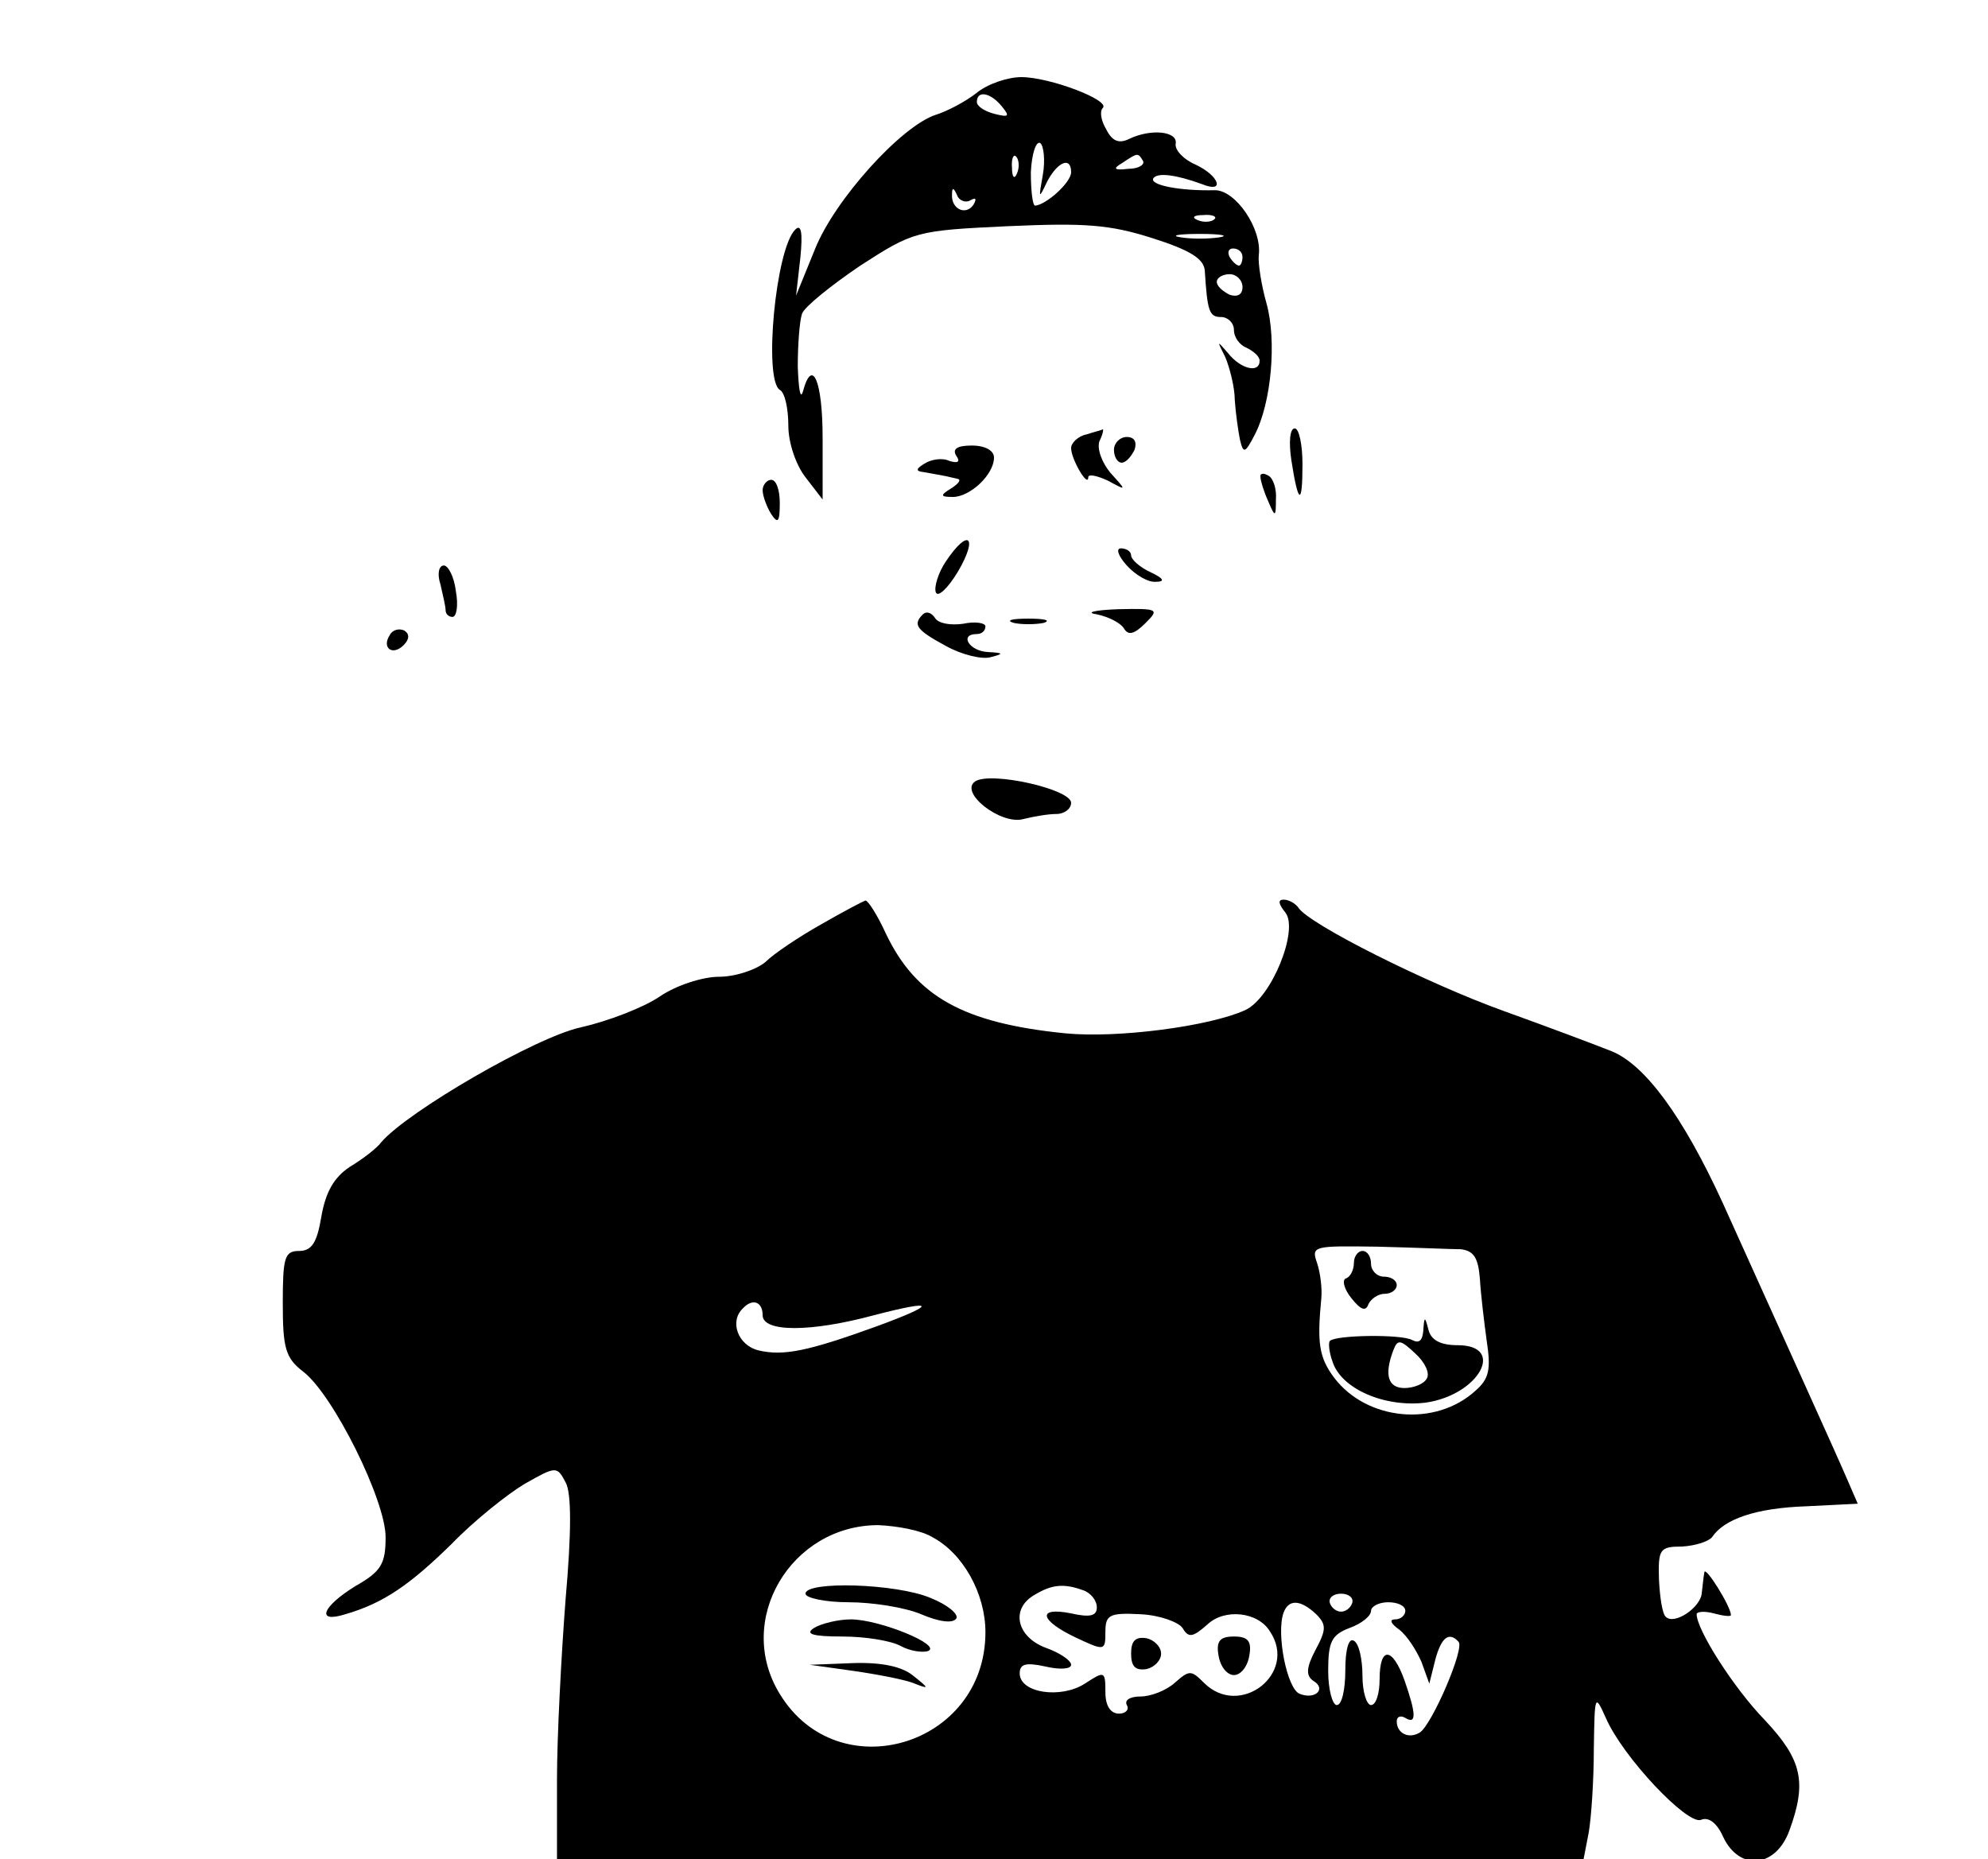 <?xml version="1.0" standalone="no"?>
<!DOCTYPE svg PUBLIC "-//W3C//DTD SVG 20010904//EN"
 "http://www.w3.org/TR/2001/REC-SVG-20010904/DTD/svg10.dtd">
<svg version="1.0" xmlns="http://www.w3.org/2000/svg"
 width="232pt" height="217pt" viewBox="0 0 232 217"
 preserveAspectRatio="xMidYMid meet">

<g transform="translate(0,217) scale(0.1,-0.1)"
fill="#000000" stroke="none">
<path d="M1139 2061 c-13 -10 -34 -21 -47 -25 -40 -13 -118 -99 -141 -157
l-22 -54 5 44 c3 30 1 40 -6 33 -23 -23 -37 -175 -18 -187 6 -3 10 -22 10 -42
0 -20 9 -46 20 -60 l20 -26 0 72 c0 66 -12 95 -23 54 -3 -10 -5 3 -6 29 0 25
2 53 5 62 3 8 34 33 68 56 62 40 65 41 172 46 90 4 119 2 169 -14 44 -14 60
-24 61 -38 3 -47 5 -54 19 -54 8 0 15 -7 15 -15 0 -9 7 -18 15 -21 8 -4 15
-10 15 -15 0 -15 -22 -10 -37 9 -13 15 -13 15 -3 -5 5 -12 11 -35 11 -50 1
-15 4 -36 6 -46 4 -17 6 -16 17 5 20 38 26 111 14 154 -6 21 -10 47 -9 56 4
31 -27 76 -51 76 -41 -1 -77 6 -72 14 5 7 27 4 57 -7 27 -11 20 10 -8 23 -14
6 -24 17 -23 24 3 15 -29 18 -54 6 -12 -6 -20 -3 -27 11 -6 10 -8 21 -4 25 9
9 -62 36 -95 36 -16 0 -40 -8 -53 -19z m30 -15 c10 -12 8 -13 -8 -9 -12 3 -21
9 -21 14 0 14 16 11 29 -5z m48 -80 c-5 -28 -5 -29 5 -8 12 23 28 30 28 11 0
-12 -29 -38 -42 -39 -3 0 -5 18 -5 39 1 21 6 37 11 34 4 -3 6 -20 3 -37z m-30
2 c-3 -8 -6 -5 -6 6 -1 11 2 17 5 13 3 -3 4 -12 1 -19z m147 14 c2 -4 -5 -9
-17 -9 -17 -2 -19 0 -7 7 18 12 18 12 24 2z m-202 -46 c7 4 8 2 4 -5 -9 -13
-26 -5 -25 12 0 9 2 8 6 -1 2 -6 10 -9 15 -6z m285 -22 c-3 -3 -12 -4 -19 -1
-8 3 -5 6 6 6 11 1 17 -2 13 -5z m6 -21 c-13 -2 -33 -2 -45 0 -13 2 -3 4 22 4
25 0 35 -2 23 -4z m27 -23 c0 -5 -2 -10 -4 -10 -3 0 -8 5 -11 10 -3 6 -1 10 4
10 6 0 11 -4 11 -10z m0 -35 c0 -9 -6 -12 -15 -9 -8 4 -15 10 -15 15 0 5 7 9
15 9 8 0 15 -7 15 -15z"/>
<path d="M1268 1663 c-10 -2 -18 -10 -18 -16 0 -13 20 -47 20 -34 0 4 10 2 23
-4 22 -12 22 -12 3 9 -10 12 -16 28 -13 37 4 8 5 14 4 14 -1 -1 -10 -3 -19 -6z"/>
<path d="M1507 1633 c8 -52 13 -54 13 -5 0 23 -4 42 -9 42 -6 0 -7 -17 -4 -37z"/>
<path d="M1300 1645 c0 -8 4 -15 9 -15 5 0 11 7 15 15 3 9 0 15 -9 15 -8 0
-15 -7 -15 -15z"/>
<path d="M1116 1638 c5 -7 2 -9 -8 -6 -8 4 -21 2 -29 -3 -10 -6 -11 -9 -1 -10
6 -1 17 -3 22 -4 6 -1 13 -3 18 -4 4 -1 0 -6 -8 -11 -13 -8 -13 -10 2 -10 20
0 48 26 48 46 0 8 -10 14 -26 14 -17 0 -23 -4 -18 -12z"/>
<path d="M1471 1613 c0 -4 4 -17 9 -28 8 -19 9 -19 9 2 1 12 -3 25 -9 28 -5 3
-10 3 -9 -2z"/>
<path d="M890 1598 c0 -7 5 -20 10 -28 8 -12 10 -9 10 13 0 15 -4 27 -10 27
-5 0 -10 -6 -10 -12z"/>
<path d="M1104 1515 c-9 -13 -14 -30 -12 -36 2 -7 14 4 26 24 24 41 12 51 -14
12z"/>
<path d="M1315 1510 c10 -11 25 -20 34 -19 11 0 9 4 -6 11 -13 6 -23 15 -23
20 0 4 -5 8 -12 8 -6 0 -3 -9 7 -20z"/>
<path d="M514 1488 c3 -13 6 -26 6 -30 0 -5 4 -8 8 -8 5 0 7 14 4 30 -2 17 -9
30 -14 30 -6 0 -8 -10 -4 -22z"/>
<path d="M1077 1453 c-12 -12 -8 -18 27 -37 18 -10 42 -16 52 -13 16 4 15 5
-3 6 -22 1 -34 21 -13 21 6 0 10 4 10 9 0 4 -12 6 -26 3 -14 -2 -29 0 -33 7
-4 6 -10 8 -14 4z"/>
<path d="M1280 1453 c14 -3 28 -10 32 -17 5 -8 12 -6 25 7 16 16 15 17 -32 16
-28 -1 -39 -4 -25 -6z"/>
<path d="M1183 1443 c9 -2 25 -2 35 0 9 3 1 5 -18 5 -19 0 -27 -2 -17 -5z"/>
<path d="M455 1429 c-10 -15 3 -25 16 -12 7 7 7 13 1 17 -6 3 -14 1 -17 -5z"/>
<path d="M1138 1258 c-19 -13 30 -51 56 -44 12 3 29 6 39 6 9 0 17 6 17 13 0
16 -94 37 -112 25z"/>
<path d="M958 1091 c-25 -14 -55 -34 -65 -44 -11 -9 -35 -17 -54 -17 -19 0
-50 -10 -69 -23 -19 -13 -61 -29 -92 -36 -52 -11 -202 -98 -233 -134 -5 -7
-22 -20 -37 -29 -18 -12 -28 -29 -33 -58 -5 -30 -11 -40 -26 -40 -17 0 -19 -8
-19 -61 0 -52 3 -64 24 -80 35 -27 96 -150 96 -193 0 -31 -5 -40 -35 -57 -39
-24 -47 -44 -12 -33 45 13 76 35 124 82 26 27 65 58 85 70 37 21 38 21 48 2 7
-12 7 -58 0 -137 -5 -65 -10 -160 -10 -210 l0 -93 599 0 599 0 6 31 c3 17 6
61 6 98 1 63 1 65 14 36 20 -46 95 -125 111 -119 9 4 19 -4 26 -20 19 -40 61
-36 77 7 21 57 15 83 -28 129 -37 38 -80 106 -80 124 0 3 9 4 20 1 11 -3 20
-4 20 -2 0 10 -30 58 -31 50 -1 -5 -2 -16 -3 -24 -1 -17 -32 -38 -42 -28 -4 3
-7 23 -8 44 -1 35 1 38 27 38 16 1 31 6 35 11 14 21 51 34 110 36 l60 3 -13
30 c-12 28 -76 169 -145 322 -46 100 -90 160 -129 176 -20 8 -76 29 -126 47
-89 32 -229 102 -240 121 -4 5 -11 9 -17 9 -7 0 -6 -5 2 -15 16 -20 -16 -100
-47 -114 -42 -19 -149 -33 -210 -27 -119 12 -174 43 -209 116 -10 22 -21 39
-24 39 -3 -1 -26 -13 -52 -28z m747 -379 c15 -2 20 -10 22 -34 1 -18 5 -51 8
-73 5 -33 3 -44 -13 -58 -47 -43 -127 -35 -165 15 -18 24 -20 41 -15 93 1 11
-1 29 -5 41 -7 20 -4 20 70 19 43 -1 87 -3 98 -3z m-815 -77 c0 -20 56 -20
130 0 73 19 74 13 3 -13 -80 -29 -109 -35 -138 -28 -24 6 -34 34 -18 49 11 12
23 8 23 -8z m198 -259 c36 -19 62 -66 62 -111 0 -133 -172 -184 -240 -72 -53
86 13 197 115 197 22 -1 50 -6 63 -14z m176 -62 c9 -3 16 -12 16 -20 0 -10 -8
-12 -30 -7 -40 8 -37 -8 5 -28 34 -16 35 -16 35 6 0 20 4 23 41 21 22 -1 44
-9 49 -16 7 -12 12 -11 29 4 20 19 59 15 73 -8 33 -49 -35 -102 -77 -60 -15
15 -17 15 -34 0 -10 -9 -28 -16 -40 -16 -12 0 -19 -4 -16 -10 3 -5 -1 -10 -9
-10 -10 0 -16 9 -16 25 0 25 -1 25 -24 10 -28 -18 -76 -11 -76 12 0 11 7 13
30 8 17 -4 30 -3 30 2 0 5 -13 14 -30 20 -34 13 -41 46 -12 62 20 12 34 13 56
5z m314 -15 c-2 -6 -8 -10 -13 -10 -5 0 -11 4 -13 10 -2 6 4 11 13 11 9 0 15
-5 13 -11z m-42 -13 c12 -12 12 -18 -1 -42 -11 -21 -11 -30 -2 -36 15 -9 2
-22 -16 -15 -15 5 -28 71 -19 95 6 16 20 15 38 -2z m104 4 c0 -5 -5 -10 -12
-10 -7 0 -5 -5 5 -12 9 -7 20 -24 26 -38 l9 -25 7 28 c7 26 16 33 27 21 8 -7
-31 -97 -45 -106 -13 -8 -27 -1 -27 13 0 6 5 7 10 4 13 -8 13 4 -1 44 -14 39
-29 40 -29 1 0 -16 -4 -30 -10 -30 -5 0 -10 15 -10 34 0 19 -4 38 -10 41 -6 4
-10 -10 -10 -34 0 -23 -4 -41 -10 -41 -5 0 -10 18 -10 40 0 34 4 42 25 50 14
5 25 14 25 20 0 5 9 10 20 10 11 0 20 -4 20 -10z"/>
<path d="M1580 696 c0 -8 -4 -16 -9 -18 -5 -1 -3 -12 6 -23 11 -14 17 -16 20
-7 3 6 11 12 19 12 8 0 14 5 14 10 0 6 -7 10 -15 10 -8 0 -15 7 -15 15 0 8 -4
15 -10 15 -5 0 -10 -6 -10 -14z"/>
<path d="M1661 617 c-1 -12 -5 -15 -13 -11 -12 7 -89 6 -96 -1 -2 -2 -1 -13 3
-24 10 -32 61 -54 109 -48 62 9 94 67 37 67 -20 0 -31 6 -34 18 -4 16 -5 16
-6 -1z m4 -56 c-3 -6 -15 -11 -26 -11 -19 0 -24 15 -13 44 5 13 8 13 26 -4 11
-10 17 -23 13 -29z"/>
<path d="M940 310 c0 -5 23 -10 50 -10 28 0 66 -6 85 -14 21 -9 37 -11 41 -5
3 5 -10 16 -30 24 -40 17 -146 20 -146 5z"/>
<path d="M950 270 c-11 -7 -2 -10 33 -10 27 0 57 -5 68 -11 11 -6 25 -8 32 -6
17 7 -57 37 -90 37 -15 0 -35 -5 -43 -10z"/>
<path d="M995 220 c28 -4 59 -10 70 -14 20 -8 20 -7 1 8 -13 11 -37 16 -70 15
l-51 -2 50 -7z"/>
<path d="M1320 240 c0 -15 5 -20 18 -18 9 2 17 10 17 18 0 8 -8 16 -17 18 -13
2 -18 -3 -18 -18z"/>
<path d="M1422 238 c2 -13 10 -23 18 -23 8 0 16 10 18 23 3 17 -2 22 -18 22
-16 0 -21 -5 -18 -22z"/>
</g>
</svg>
